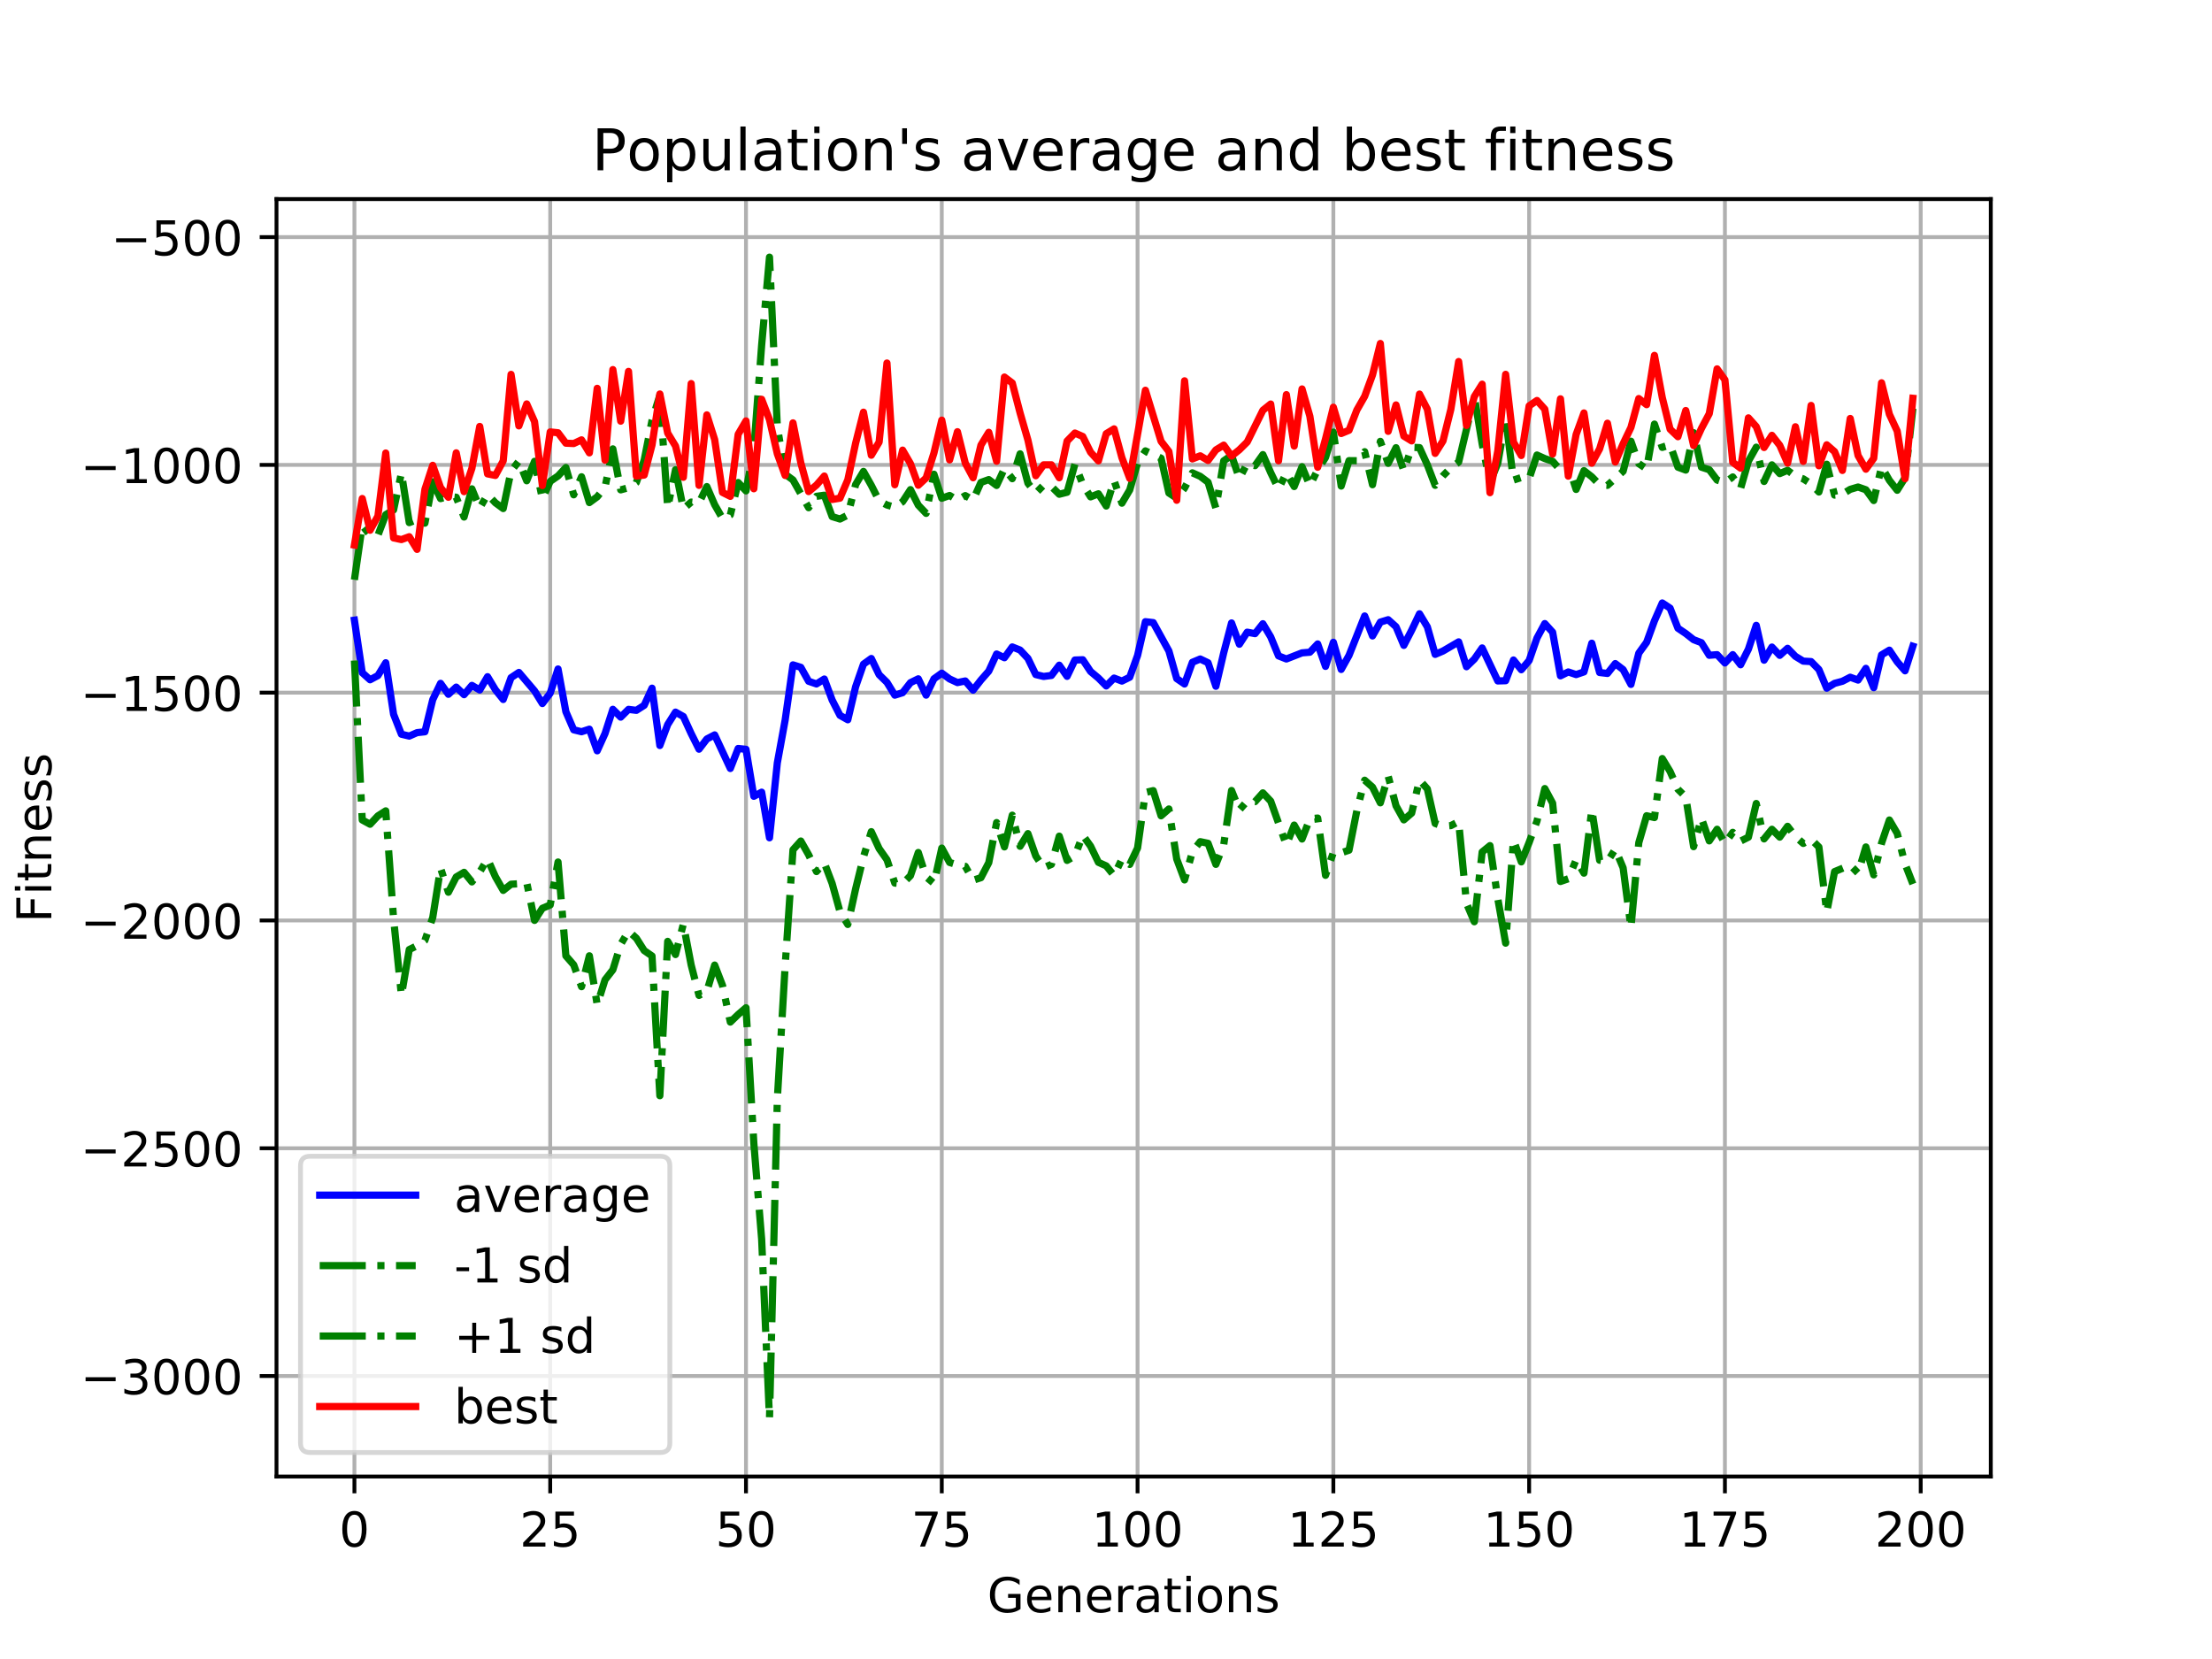 <?xml version="1.0" encoding="utf-8" standalone="no"?>
<!DOCTYPE svg PUBLIC "-//W3C//DTD SVG 1.1//EN"
  "http://www.w3.org/Graphics/SVG/1.1/DTD/svg11.dtd">
<!-- Created with matplotlib (https://matplotlib.org/) -->
<svg height="345.6pt" version="1.1" viewBox="0 0 460.8 345.6" width="460.8pt" xmlns="http://www.w3.org/2000/svg" xmlns:xlink="http://www.w3.org/1999/xlink">
 <defs>
  <style type="text/css">
*{stroke-linecap:butt;stroke-linejoin:round;}
  </style>
 </defs>
 <g id="figure_1">
  <g id="patch_1">
   <path d="M 0 345.6 
L 460.8 345.6 
L 460.8 0 
L 0 0 
z
" style="fill:#ffffff;"/>
  </g>
  <g id="axes_1">
   <g id="patch_2">
    <path d="M 57.6 307.584 
L 414.72 307.584 
L 414.72 41.472 
L 57.6 41.472 
z
" style="fill:#ffffff;"/>
   </g>
   <g id="matplotlib.axis_1">
    <g id="xtick_1">
     <g id="line2d_1">
      <path clip-path="url(#p4399fcefae)" d="M 73.833 307.584 
L 73.833 41.472 
" style="fill:none;stroke:#b0b0b0;stroke-linecap:square;stroke-width:0.8;"/>
     </g>
     <g id="line2d_2">
      <defs>
       <path d="M 0 0 
L 0 3.5 
" id="m2db884cde7" style="stroke:#000000;stroke-width:0.8;"/>
      </defs>
      <g>
       <use style="stroke:#000000;stroke-width:0.8;" x="73.833" xlink:href="#m2db884cde7" y="307.584"/>
      </g>
     </g>
     <g id="text_1">
      <!-- 0 -->
      <defs>
       <path d="M 31.781 66.406 
Q 24.172 66.406 20.328 58.906 
Q 16.5 51.422 16.5 36.375 
Q 16.5 21.391 20.328 13.891 
Q 24.172 6.391 31.781 6.391 
Q 39.453 6.391 43.281 13.891 
Q 47.125 21.391 47.125 36.375 
Q 47.125 51.422 43.281 58.906 
Q 39.453 66.406 31.781 66.406 
z
M 31.781 74.219 
Q 44.047 74.219 50.516 64.516 
Q 56.984 54.828 56.984 36.375 
Q 56.984 17.969 50.516 8.266 
Q 44.047 -1.422 31.781 -1.422 
Q 19.531 -1.422 13.062 8.266 
Q 6.594 17.969 6.594 36.375 
Q 6.594 54.828 13.062 64.516 
Q 19.531 74.219 31.781 74.219 
z
" id="DejaVuSans-48"/>
      </defs>
      <g transform="translate(70.651 322.182)scale(0.1 -0.1)">
       <use xlink:href="#DejaVuSans-48"/>
      </g>
     </g>
    </g>
    <g id="xtick_2">
     <g id="line2d_3">
      <path clip-path="url(#p4399fcefae)" d="M 114.618 307.584 
L 114.618 41.472 
" style="fill:none;stroke:#b0b0b0;stroke-linecap:square;stroke-width:0.8;"/>
     </g>
     <g id="line2d_4">
      <g>
       <use style="stroke:#000000;stroke-width:0.8;" x="114.618" xlink:href="#m2db884cde7" y="307.584"/>
      </g>
     </g>
     <g id="text_2">
      <!-- 25 -->
      <defs>
       <path d="M 19.188 8.297 
L 53.609 8.297 
L 53.609 0 
L 7.328 0 
L 7.328 8.297 
Q 12.938 14.109 22.625 23.891 
Q 32.328 33.688 34.812 36.531 
Q 39.547 41.844 41.422 45.531 
Q 43.312 49.219 43.312 52.781 
Q 43.312 58.594 39.234 62.25 
Q 35.156 65.922 28.609 65.922 
Q 23.969 65.922 18.812 64.312 
Q 13.672 62.703 7.812 59.422 
L 7.812 69.391 
Q 13.766 71.781 18.938 73 
Q 24.125 74.219 28.422 74.219 
Q 39.75 74.219 46.484 68.547 
Q 53.219 62.891 53.219 53.422 
Q 53.219 48.922 51.531 44.891 
Q 49.859 40.875 45.406 35.406 
Q 44.188 33.984 37.641 27.219 
Q 31.109 20.453 19.188 8.297 
z
" id="DejaVuSans-50"/>
       <path d="M 10.797 72.906 
L 49.516 72.906 
L 49.516 64.594 
L 19.828 64.594 
L 19.828 46.734 
Q 21.969 47.469 24.109 47.828 
Q 26.266 48.188 28.422 48.188 
Q 40.625 48.188 47.75 41.5 
Q 54.891 34.812 54.891 23.391 
Q 54.891 11.625 47.562 5.094 
Q 40.234 -1.422 26.906 -1.422 
Q 22.312 -1.422 17.547 -0.641 
Q 12.797 0.141 7.719 1.703 
L 7.719 11.625 
Q 12.109 9.234 16.797 8.062 
Q 21.484 6.891 26.703 6.891 
Q 35.156 6.891 40.078 11.328 
Q 45.016 15.766 45.016 23.391 
Q 45.016 31 40.078 35.438 
Q 35.156 39.891 26.703 39.891 
Q 22.75 39.891 18.812 39.016 
Q 14.891 38.141 10.797 36.281 
z
" id="DejaVuSans-53"/>
      </defs>
      <g transform="translate(108.256 322.182)scale(0.1 -0.1)">
       <use xlink:href="#DejaVuSans-50"/>
       <use x="63.623" xlink:href="#DejaVuSans-53"/>
      </g>
     </g>
    </g>
    <g id="xtick_3">
     <g id="line2d_5">
      <path clip-path="url(#p4399fcefae)" d="M 155.404 307.584 
L 155.404 41.472 
" style="fill:none;stroke:#b0b0b0;stroke-linecap:square;stroke-width:0.8;"/>
     </g>
     <g id="line2d_6">
      <g>
       <use style="stroke:#000000;stroke-width:0.8;" x="155.404" xlink:href="#m2db884cde7" y="307.584"/>
      </g>
     </g>
     <g id="text_3">
      <!-- 50 -->
      <g transform="translate(149.042 322.182)scale(0.1 -0.1)">
       <use xlink:href="#DejaVuSans-53"/>
       <use x="63.623" xlink:href="#DejaVuSans-48"/>
      </g>
     </g>
    </g>
    <g id="xtick_4">
     <g id="line2d_7">
      <path clip-path="url(#p4399fcefae)" d="M 196.19 307.584 
L 196.19 41.472 
" style="fill:none;stroke:#b0b0b0;stroke-linecap:square;stroke-width:0.8;"/>
     </g>
     <g id="line2d_8">
      <g>
       <use style="stroke:#000000;stroke-width:0.8;" x="196.19" xlink:href="#m2db884cde7" y="307.584"/>
      </g>
     </g>
     <g id="text_4">
      <!-- 75 -->
      <defs>
       <path d="M 8.203 72.906 
L 55.078 72.906 
L 55.078 68.703 
L 28.609 0 
L 18.312 0 
L 43.219 64.594 
L 8.203 64.594 
z
" id="DejaVuSans-55"/>
      </defs>
      <g transform="translate(189.827 322.182)scale(0.1 -0.1)">
       <use xlink:href="#DejaVuSans-55"/>
       <use x="63.623" xlink:href="#DejaVuSans-53"/>
      </g>
     </g>
    </g>
    <g id="xtick_5">
     <g id="line2d_9">
      <path clip-path="url(#p4399fcefae)" d="M 236.976 307.584 
L 236.976 41.472 
" style="fill:none;stroke:#b0b0b0;stroke-linecap:square;stroke-width:0.8;"/>
     </g>
     <g id="line2d_10">
      <g>
       <use style="stroke:#000000;stroke-width:0.8;" x="236.976" xlink:href="#m2db884cde7" y="307.584"/>
      </g>
     </g>
     <g id="text_5">
      <!-- 100 -->
      <defs>
       <path d="M 12.406 8.297 
L 28.516 8.297 
L 28.516 63.922 
L 10.984 60.406 
L 10.984 69.391 
L 28.422 72.906 
L 38.281 72.906 
L 38.281 8.297 
L 54.391 8.297 
L 54.391 0 
L 12.406 0 
z
" id="DejaVuSans-49"/>
      </defs>
      <g transform="translate(227.432 322.182)scale(0.1 -0.1)">
       <use xlink:href="#DejaVuSans-49"/>
       <use x="63.623" xlink:href="#DejaVuSans-48"/>
       <use x="127.246" xlink:href="#DejaVuSans-48"/>
      </g>
     </g>
    </g>
    <g id="xtick_6">
     <g id="line2d_11">
      <path clip-path="url(#p4399fcefae)" d="M 277.761 307.584 
L 277.761 41.472 
" style="fill:none;stroke:#b0b0b0;stroke-linecap:square;stroke-width:0.8;"/>
     </g>
     <g id="line2d_12">
      <g>
       <use style="stroke:#000000;stroke-width:0.8;" x="277.761" xlink:href="#m2db884cde7" y="307.584"/>
      </g>
     </g>
     <g id="text_6">
      <!-- 125 -->
      <g transform="translate(268.218 322.182)scale(0.1 -0.1)">
       <use xlink:href="#DejaVuSans-49"/>
       <use x="63.623" xlink:href="#DejaVuSans-50"/>
       <use x="127.246" xlink:href="#DejaVuSans-53"/>
      </g>
     </g>
    </g>
    <g id="xtick_7">
     <g id="line2d_13">
      <path clip-path="url(#p4399fcefae)" d="M 318.547 307.584 
L 318.547 41.472 
" style="fill:none;stroke:#b0b0b0;stroke-linecap:square;stroke-width:0.8;"/>
     </g>
     <g id="line2d_14">
      <g>
       <use style="stroke:#000000;stroke-width:0.8;" x="318.547" xlink:href="#m2db884cde7" y="307.584"/>
      </g>
     </g>
     <g id="text_7">
      <!-- 150 -->
      <g transform="translate(309.003 322.182)scale(0.1 -0.1)">
       <use xlink:href="#DejaVuSans-49"/>
       <use x="63.623" xlink:href="#DejaVuSans-53"/>
       <use x="127.246" xlink:href="#DejaVuSans-48"/>
      </g>
     </g>
    </g>
    <g id="xtick_8">
     <g id="line2d_15">
      <path clip-path="url(#p4399fcefae)" d="M 359.333 307.584 
L 359.333 41.472 
" style="fill:none;stroke:#b0b0b0;stroke-linecap:square;stroke-width:0.8;"/>
     </g>
     <g id="line2d_16">
      <g>
       <use style="stroke:#000000;stroke-width:0.8;" x="359.333" xlink:href="#m2db884cde7" y="307.584"/>
      </g>
     </g>
     <g id="text_8">
      <!-- 175 -->
      <g transform="translate(349.789 322.182)scale(0.1 -0.1)">
       <use xlink:href="#DejaVuSans-49"/>
       <use x="63.623" xlink:href="#DejaVuSans-55"/>
       <use x="127.246" xlink:href="#DejaVuSans-53"/>
      </g>
     </g>
    </g>
    <g id="xtick_9">
     <g id="line2d_17">
      <path clip-path="url(#p4399fcefae)" d="M 400.119 307.584 
L 400.119 41.472 
" style="fill:none;stroke:#b0b0b0;stroke-linecap:square;stroke-width:0.8;"/>
     </g>
     <g id="line2d_18">
      <g>
       <use style="stroke:#000000;stroke-width:0.8;" x="400.119" xlink:href="#m2db884cde7" y="307.584"/>
      </g>
     </g>
     <g id="text_9">
      <!-- 200 -->
      <g transform="translate(390.575 322.182)scale(0.1 -0.1)">
       <use xlink:href="#DejaVuSans-50"/>
       <use x="63.623" xlink:href="#DejaVuSans-48"/>
       <use x="127.246" xlink:href="#DejaVuSans-48"/>
      </g>
     </g>
    </g>
    <g id="text_10">
     <!-- Generations -->
     <defs>
      <path d="M 59.516 10.406 
L 59.516 29.984 
L 43.406 29.984 
L 43.406 38.094 
L 69.281 38.094 
L 69.281 6.781 
Q 63.578 2.734 56.688 0.656 
Q 49.812 -1.422 42 -1.422 
Q 24.906 -1.422 15.25 8.562 
Q 5.609 18.562 5.609 36.375 
Q 5.609 54.25 15.25 64.234 
Q 24.906 74.219 42 74.219 
Q 49.125 74.219 55.547 72.453 
Q 61.969 70.703 67.391 67.281 
L 67.391 56.781 
Q 61.922 61.422 55.766 63.766 
Q 49.609 66.109 42.828 66.109 
Q 29.438 66.109 22.719 58.641 
Q 16.016 51.172 16.016 36.375 
Q 16.016 21.625 22.719 14.156 
Q 29.438 6.688 42.828 6.688 
Q 48.047 6.688 52.141 7.594 
Q 56.25 8.5 59.516 10.406 
z
" id="DejaVuSans-71"/>
      <path d="M 56.203 29.594 
L 56.203 25.203 
L 14.891 25.203 
Q 15.484 15.922 20.484 11.062 
Q 25.484 6.203 34.422 6.203 
Q 39.594 6.203 44.453 7.469 
Q 49.312 8.734 54.109 11.281 
L 54.109 2.781 
Q 49.266 0.734 44.188 -0.344 
Q 39.109 -1.422 33.891 -1.422 
Q 20.797 -1.422 13.156 6.188 
Q 5.516 13.812 5.516 26.812 
Q 5.516 40.234 12.766 48.109 
Q 20.016 56 32.328 56 
Q 43.359 56 49.781 48.891 
Q 56.203 41.797 56.203 29.594 
z
M 47.219 32.234 
Q 47.125 39.594 43.094 43.984 
Q 39.062 48.391 32.422 48.391 
Q 24.906 48.391 20.391 44.141 
Q 15.875 39.891 15.188 32.172 
z
" id="DejaVuSans-101"/>
      <path d="M 54.891 33.016 
L 54.891 0 
L 45.906 0 
L 45.906 32.719 
Q 45.906 40.484 42.875 44.328 
Q 39.844 48.188 33.797 48.188 
Q 26.516 48.188 22.312 43.547 
Q 18.109 38.922 18.109 30.906 
L 18.109 0 
L 9.078 0 
L 9.078 54.688 
L 18.109 54.688 
L 18.109 46.188 
Q 21.344 51.125 25.703 53.562 
Q 30.078 56 35.797 56 
Q 45.219 56 50.047 50.172 
Q 54.891 44.344 54.891 33.016 
z
" id="DejaVuSans-110"/>
      <path d="M 41.109 46.297 
Q 39.594 47.172 37.812 47.578 
Q 36.031 48 33.891 48 
Q 26.266 48 22.188 43.047 
Q 18.109 38.094 18.109 28.812 
L 18.109 0 
L 9.078 0 
L 9.078 54.688 
L 18.109 54.688 
L 18.109 46.188 
Q 20.953 51.172 25.484 53.578 
Q 30.031 56 36.531 56 
Q 37.453 56 38.578 55.875 
Q 39.703 55.766 41.062 55.516 
z
" id="DejaVuSans-114"/>
      <path d="M 34.281 27.484 
Q 23.391 27.484 19.188 25 
Q 14.984 22.516 14.984 16.5 
Q 14.984 11.719 18.141 8.906 
Q 21.297 6.109 26.703 6.109 
Q 34.188 6.109 38.703 11.406 
Q 43.219 16.703 43.219 25.484 
L 43.219 27.484 
z
M 52.203 31.203 
L 52.203 0 
L 43.219 0 
L 43.219 8.297 
Q 40.141 3.328 35.547 0.953 
Q 30.953 -1.422 24.312 -1.422 
Q 15.922 -1.422 10.953 3.297 
Q 6 8.016 6 15.922 
Q 6 25.141 12.172 29.828 
Q 18.359 34.516 30.609 34.516 
L 43.219 34.516 
L 43.219 35.406 
Q 43.219 41.609 39.141 45 
Q 35.062 48.391 27.688 48.391 
Q 23 48.391 18.547 47.266 
Q 14.109 46.141 10.016 43.891 
L 10.016 52.203 
Q 14.938 54.109 19.578 55.047 
Q 24.219 56 28.609 56 
Q 40.484 56 46.344 49.844 
Q 52.203 43.703 52.203 31.203 
z
" id="DejaVuSans-97"/>
      <path d="M 18.312 70.219 
L 18.312 54.688 
L 36.812 54.688 
L 36.812 47.703 
L 18.312 47.703 
L 18.312 18.016 
Q 18.312 11.328 20.141 9.422 
Q 21.969 7.516 27.594 7.516 
L 36.812 7.516 
L 36.812 0 
L 27.594 0 
Q 17.188 0 13.234 3.875 
Q 9.281 7.766 9.281 18.016 
L 9.281 47.703 
L 2.688 47.703 
L 2.688 54.688 
L 9.281 54.688 
L 9.281 70.219 
z
" id="DejaVuSans-116"/>
      <path d="M 9.422 54.688 
L 18.406 54.688 
L 18.406 0 
L 9.422 0 
z
M 9.422 75.984 
L 18.406 75.984 
L 18.406 64.594 
L 9.422 64.594 
z
" id="DejaVuSans-105"/>
      <path d="M 30.609 48.391 
Q 23.391 48.391 19.188 42.75 
Q 14.984 37.109 14.984 27.297 
Q 14.984 17.484 19.156 11.844 
Q 23.344 6.203 30.609 6.203 
Q 37.797 6.203 41.984 11.859 
Q 46.188 17.531 46.188 27.297 
Q 46.188 37.016 41.984 42.703 
Q 37.797 48.391 30.609 48.391 
z
M 30.609 56 
Q 42.328 56 49.016 48.375 
Q 55.719 40.766 55.719 27.297 
Q 55.719 13.875 49.016 6.219 
Q 42.328 -1.422 30.609 -1.422 
Q 18.844 -1.422 12.172 6.219 
Q 5.516 13.875 5.516 27.297 
Q 5.516 40.766 12.172 48.375 
Q 18.844 56 30.609 56 
z
" id="DejaVuSans-111"/>
      <path d="M 44.281 53.078 
L 44.281 44.578 
Q 40.484 46.531 36.375 47.5 
Q 32.281 48.484 27.875 48.484 
Q 21.188 48.484 17.844 46.438 
Q 14.5 44.391 14.5 40.281 
Q 14.5 37.156 16.891 35.375 
Q 19.281 33.594 26.516 31.984 
L 29.594 31.297 
Q 39.156 29.25 43.188 25.516 
Q 47.219 21.781 47.219 15.094 
Q 47.219 7.469 41.188 3.016 
Q 35.156 -1.422 24.609 -1.422 
Q 20.219 -1.422 15.453 -0.562 
Q 10.688 0.297 5.422 2 
L 5.422 11.281 
Q 10.406 8.688 15.234 7.391 
Q 20.062 6.109 24.812 6.109 
Q 31.156 6.109 34.562 8.281 
Q 37.984 10.453 37.984 14.406 
Q 37.984 18.062 35.516 20.016 
Q 33.062 21.969 24.703 23.781 
L 21.578 24.516 
Q 13.234 26.266 9.516 29.906 
Q 5.812 33.547 5.812 39.891 
Q 5.812 47.609 11.281 51.797 
Q 16.75 56 26.812 56 
Q 31.781 56 36.172 55.266 
Q 40.578 54.547 44.281 53.078 
z
" id="DejaVuSans-115"/>
     </defs>
     <g transform="translate(205.662 335.861)scale(0.1 -0.1)">
      <use xlink:href="#DejaVuSans-71"/>
      <use x="77.49" xlink:href="#DejaVuSans-101"/>
      <use x="139.014" xlink:href="#DejaVuSans-110"/>
      <use x="202.393" xlink:href="#DejaVuSans-101"/>
      <use x="263.916" xlink:href="#DejaVuSans-114"/>
      <use x="305.029" xlink:href="#DejaVuSans-97"/>
      <use x="366.309" xlink:href="#DejaVuSans-116"/>
      <use x="405.518" xlink:href="#DejaVuSans-105"/>
      <use x="433.301" xlink:href="#DejaVuSans-111"/>
      <use x="494.482" xlink:href="#DejaVuSans-110"/>
      <use x="557.861" xlink:href="#DejaVuSans-115"/>
     </g>
    </g>
   </g>
   <g id="matplotlib.axis_2">
    <g id="ytick_1">
     <g id="line2d_19">
      <path clip-path="url(#p4399fcefae)" d="M 57.6 286.652 
L 414.72 286.652 
" style="fill:none;stroke:#b0b0b0;stroke-linecap:square;stroke-width:0.8;"/>
     </g>
     <g id="line2d_20">
      <defs>
       <path d="M 0 0 
L -3.5 0 
" id="md9182341d9" style="stroke:#000000;stroke-width:0.8;"/>
      </defs>
      <g>
       <use style="stroke:#000000;stroke-width:0.8;" x="57.6" xlink:href="#md9182341d9" y="286.652"/>
      </g>
     </g>
     <g id="text_11">
      <!-- −3000 -->
      <defs>
       <path d="M 10.594 35.5 
L 73.188 35.5 
L 73.188 27.203 
L 10.594 27.203 
z
" id="DejaVuSans-8722"/>
       <path d="M 40.578 39.312 
Q 47.656 37.797 51.625 33 
Q 55.609 28.219 55.609 21.188 
Q 55.609 10.406 48.188 4.484 
Q 40.766 -1.422 27.094 -1.422 
Q 22.516 -1.422 17.656 -0.516 
Q 12.797 0.391 7.625 2.203 
L 7.625 11.719 
Q 11.719 9.328 16.594 8.109 
Q 21.484 6.891 26.812 6.891 
Q 36.078 6.891 40.938 10.547 
Q 45.797 14.203 45.797 21.188 
Q 45.797 27.641 41.281 31.266 
Q 36.766 34.906 28.719 34.906 
L 20.219 34.906 
L 20.219 43.016 
L 29.109 43.016 
Q 36.375 43.016 40.234 45.922 
Q 44.094 48.828 44.094 54.297 
Q 44.094 59.906 40.109 62.906 
Q 36.141 65.922 28.719 65.922 
Q 24.656 65.922 20.016 65.031 
Q 15.375 64.156 9.812 62.312 
L 9.812 71.094 
Q 15.438 72.656 20.344 73.438 
Q 25.25 74.219 29.594 74.219 
Q 40.828 74.219 47.359 69.109 
Q 53.906 64.016 53.906 55.328 
Q 53.906 49.266 50.438 45.094 
Q 46.969 40.922 40.578 39.312 
z
" id="DejaVuSans-51"/>
      </defs>
      <g transform="translate(16.77 290.451)scale(0.1 -0.1)">
       <use xlink:href="#DejaVuSans-8722"/>
       <use x="83.789" xlink:href="#DejaVuSans-51"/>
       <use x="147.412" xlink:href="#DejaVuSans-48"/>
       <use x="211.035" xlink:href="#DejaVuSans-48"/>
       <use x="274.658" xlink:href="#DejaVuSans-48"/>
      </g>
     </g>
    </g>
    <g id="ytick_2">
     <g id="line2d_21">
      <path clip-path="url(#p4399fcefae)" d="M 57.6 239.2 
L 414.72 239.2 
" style="fill:none;stroke:#b0b0b0;stroke-linecap:square;stroke-width:0.8;"/>
     </g>
     <g id="line2d_22">
      <g>
       <use style="stroke:#000000;stroke-width:0.8;" x="57.6" xlink:href="#md9182341d9" y="239.2"/>
      </g>
     </g>
     <g id="text_12">
      <!-- −2500 -->
      <g transform="translate(16.77 242.999)scale(0.1 -0.1)">
       <use xlink:href="#DejaVuSans-8722"/>
       <use x="83.789" xlink:href="#DejaVuSans-50"/>
       <use x="147.412" xlink:href="#DejaVuSans-53"/>
       <use x="211.035" xlink:href="#DejaVuSans-48"/>
       <use x="274.658" xlink:href="#DejaVuSans-48"/>
      </g>
     </g>
    </g>
    <g id="ytick_3">
     <g id="line2d_23">
      <path clip-path="url(#p4399fcefae)" d="M 57.6 191.748 
L 414.72 191.748 
" style="fill:none;stroke:#b0b0b0;stroke-linecap:square;stroke-width:0.8;"/>
     </g>
     <g id="line2d_24">
      <g>
       <use style="stroke:#000000;stroke-width:0.8;" x="57.6" xlink:href="#md9182341d9" y="191.748"/>
      </g>
     </g>
     <g id="text_13">
      <!-- −2000 -->
      <g transform="translate(16.77 195.547)scale(0.1 -0.1)">
       <use xlink:href="#DejaVuSans-8722"/>
       <use x="83.789" xlink:href="#DejaVuSans-50"/>
       <use x="147.412" xlink:href="#DejaVuSans-48"/>
       <use x="211.035" xlink:href="#DejaVuSans-48"/>
       <use x="274.658" xlink:href="#DejaVuSans-48"/>
      </g>
     </g>
    </g>
    <g id="ytick_4">
     <g id="line2d_25">
      <path clip-path="url(#p4399fcefae)" d="M 57.6 144.295 
L 414.72 144.295 
" style="fill:none;stroke:#b0b0b0;stroke-linecap:square;stroke-width:0.8;"/>
     </g>
     <g id="line2d_26">
      <g>
       <use style="stroke:#000000;stroke-width:0.8;" x="57.6" xlink:href="#md9182341d9" y="144.295"/>
      </g>
     </g>
     <g id="text_14">
      <!-- −1500 -->
      <g transform="translate(16.77 148.094)scale(0.1 -0.1)">
       <use xlink:href="#DejaVuSans-8722"/>
       <use x="83.789" xlink:href="#DejaVuSans-49"/>
       <use x="147.412" xlink:href="#DejaVuSans-53"/>
       <use x="211.035" xlink:href="#DejaVuSans-48"/>
       <use x="274.658" xlink:href="#DejaVuSans-48"/>
      </g>
     </g>
    </g>
    <g id="ytick_5">
     <g id="line2d_27">
      <path clip-path="url(#p4399fcefae)" d="M 57.6 96.843 
L 414.72 96.843 
" style="fill:none;stroke:#b0b0b0;stroke-linecap:square;stroke-width:0.8;"/>
     </g>
     <g id="line2d_28">
      <g>
       <use style="stroke:#000000;stroke-width:0.8;" x="57.6" xlink:href="#md9182341d9" y="96.843"/>
      </g>
     </g>
     <g id="text_15">
      <!-- −1000 -->
      <g transform="translate(16.77 100.642)scale(0.1 -0.1)">
       <use xlink:href="#DejaVuSans-8722"/>
       <use x="83.789" xlink:href="#DejaVuSans-49"/>
       <use x="147.412" xlink:href="#DejaVuSans-48"/>
       <use x="211.035" xlink:href="#DejaVuSans-48"/>
       <use x="274.658" xlink:href="#DejaVuSans-48"/>
      </g>
     </g>
    </g>
    <g id="ytick_6">
     <g id="line2d_29">
      <path clip-path="url(#p4399fcefae)" d="M 57.6 49.391 
L 414.72 49.391 
" style="fill:none;stroke:#b0b0b0;stroke-linecap:square;stroke-width:0.8;"/>
     </g>
     <g id="line2d_30">
      <g>
       <use style="stroke:#000000;stroke-width:0.8;" x="57.6" xlink:href="#md9182341d9" y="49.391"/>
      </g>
     </g>
     <g id="text_16">
      <!-- −500 -->
      <g transform="translate(23.133 53.19)scale(0.1 -0.1)">
       <use xlink:href="#DejaVuSans-8722"/>
       <use x="83.789" xlink:href="#DejaVuSans-53"/>
       <use x="147.412" xlink:href="#DejaVuSans-48"/>
       <use x="211.035" xlink:href="#DejaVuSans-48"/>
      </g>
     </g>
    </g>
    <g id="text_17">
     <!-- Fitness -->
     <defs>
      <path d="M 9.812 72.906 
L 51.703 72.906 
L 51.703 64.594 
L 19.672 64.594 
L 19.672 43.109 
L 48.578 43.109 
L 48.578 34.812 
L 19.672 34.812 
L 19.672 0 
L 9.812 0 
z
" id="DejaVuSans-70"/>
     </defs>
     <g transform="translate(10.691 192.202)rotate(-90)scale(0.1 -0.1)">
      <use xlink:href="#DejaVuSans-70"/>
      <use x="57.41" xlink:href="#DejaVuSans-105"/>
      <use x="85.193" xlink:href="#DejaVuSans-116"/>
      <use x="124.402" xlink:href="#DejaVuSans-110"/>
      <use x="187.781" xlink:href="#DejaVuSans-101"/>
      <use x="249.305" xlink:href="#DejaVuSans-115"/>
      <use x="301.404" xlink:href="#DejaVuSans-115"/>
     </g>
    </g>
   </g>
   <g id="line2d_31">
    <path clip-path="url(#p4399fcefae)" d="M 73.833 129.193 
L 75.464 140.138 
L 77.096 141.609 
L 78.727 140.735 
L 80.358 138.063 
L 81.99 148.804 
L 83.621 152.951 
L 85.253 153.34 
L 86.884 152.622 
L 88.516 152.443 
L 90.147 145.753 
L 91.778 142.353 
L 93.41 144.634 
L 95.041 143.137 
L 96.673 144.714 
L 98.304 142.778 
L 99.936 143.74 
L 101.567 140.968 
L 103.198 143.684 
L 104.83 145.714 
L 106.461 141.174 
L 108.093 140.081 
L 111.356 143.918 
L 112.987 146.562 
L 114.618 144.4 
L 116.25 139.361 
L 117.881 148.256 
L 119.513 152.033 
L 121.144 152.433 
L 122.776 151.902 
L 124.407 156.411 
L 126.038 152.811 
L 127.67 147.765 
L 129.301 149.392 
L 130.933 147.776 
L 132.564 147.98 
L 134.196 146.932 
L 135.827 143.361 
L 137.458 155.301 
L 139.09 150.941 
L 140.721 148.348 
L 142.353 149.263 
L 143.984 152.814 
L 145.616 156.07 
L 147.247 153.945 
L 148.879 153.095 
L 152.141 160.087 
L 153.773 155.925 
L 155.404 156.097 
L 157.036 165.882 
L 158.667 165.028 
L 160.299 174.528 
L 161.93 158.922 
L 163.561 150 
L 165.193 138.505 
L 166.824 139.015 
L 168.456 141.923 
L 170.087 142.477 
L 171.719 141.451 
L 173.35 145.829 
L 174.981 149.021 
L 176.613 149.942 
L 178.244 143.05 
L 179.876 138.358 
L 181.507 137.175 
L 183.139 140.555 
L 184.77 142.149 
L 186.401 144.816 
L 188.033 144.304 
L 189.664 142.21 
L 191.296 141.411 
L 192.927 144.81 
L 194.559 141.41 
L 196.19 140.233 
L 197.821 141.44 
L 199.453 142.194 
L 201.084 141.857 
L 202.716 143.768 
L 204.347 141.669 
L 205.979 139.809 
L 207.61 136.243 
L 209.241 137.018 
L 210.873 134.767 
L 212.504 135.418 
L 214.136 137.157 
L 215.767 140.523 
L 217.399 140.916 
L 219.03 140.709 
L 220.661 138.573 
L 222.293 140.894 
L 223.924 137.495 
L 225.556 137.438 
L 227.187 139.885 
L 228.819 141.252 
L 230.45 142.897 
L 232.081 141.257 
L 233.713 141.883 
L 235.344 141.072 
L 236.976 136.546 
L 238.607 129.511 
L 240.239 129.697 
L 243.501 135.611 
L 245.133 141.368 
L 246.764 142.487 
L 248.396 137.966 
L 250.027 137.282 
L 251.659 138.063 
L 253.29 142.962 
L 254.921 135.994 
L 256.553 129.77 
L 258.184 134.206 
L 259.816 131.694 
L 261.447 131.998 
L 263.079 129.934 
L 264.71 132.676 
L 266.341 136.634 
L 267.973 137.279 
L 271.236 136.002 
L 272.867 135.869 
L 274.499 134.147 
L 276.13 138.825 
L 277.761 133.798 
L 279.393 139.457 
L 281.024 136.536 
L 284.287 128.316 
L 285.919 132.477 
L 287.55 129.595 
L 289.181 129.096 
L 290.813 130.56 
L 292.444 134.442 
L 294.076 131.283 
L 295.707 127.864 
L 297.339 130.586 
L 298.97 136.319 
L 300.601 135.621 
L 303.864 133.711 
L 305.496 138.891 
L 307.127 137.307 
L 308.759 134.977 
L 312.021 141.853 
L 313.653 141.807 
L 315.284 137.493 
L 316.916 139.516 
L 318.547 137.601 
L 320.179 132.919 
L 321.81 129.902 
L 323.441 131.703 
L 325.073 140.789 
L 326.704 139.98 
L 328.336 140.529 
L 329.967 139.97 
L 331.599 133.992 
L 333.23 140.097 
L 334.862 140.292 
L 336.493 138.237 
L 338.124 139.486 
L 339.756 142.574 
L 341.387 136.069 
L 343.019 133.81 
L 344.65 129.33 
L 346.282 125.609 
L 347.913 126.692 
L 349.544 130.873 
L 351.176 131.974 
L 352.807 133.257 
L 354.439 133.882 
L 356.07 136.51 
L 357.702 136.376 
L 359.333 138.108 
L 360.964 136.373 
L 362.596 138.484 
L 364.227 135.232 
L 365.859 130.268 
L 367.49 137.528 
L 369.122 134.792 
L 370.753 136.525 
L 372.384 135.054 
L 374.016 136.731 
L 375.647 137.726 
L 377.279 137.818 
L 378.91 139.471 
L 380.542 143.367 
L 382.173 142.354 
L 383.804 141.919 
L 385.436 141.079 
L 387.067 141.674 
L 388.699 139.231 
L 390.33 143.26 
L 391.962 136.425 
L 393.593 135.442 
L 395.224 137.864 
L 396.856 139.74 
L 398.487 134.625 
L 398.487 134.625 
" style="fill:none;stroke:#0000ff;stroke-linecap:square;stroke-width:1.5;"/>
   </g>
   <g id="line2d_32">
    <path clip-path="url(#p4399fcefae)" d="M 73.833 137.602 
L 75.464 170.815 
L 77.096 171.705 
L 78.727 169.96 
L 80.358 168.917 
L 81.99 191.381 
L 83.621 207.381 
L 85.253 197.809 
L 86.884 197.007 
L 88.516 195.9 
L 90.147 191.139 
L 91.778 180.838 
L 93.41 185.871 
L 95.041 182.688 
L 96.673 181.719 
L 98.304 183.719 
L 99.936 181.656 
L 101.567 178.936 
L 103.198 182.627 
L 104.83 185.486 
L 106.461 184.199 
L 108.093 184.102 
L 109.724 183.826 
L 111.356 191.735 
L 112.987 189.212 
L 114.618 188.524 
L 116.25 179.571 
L 117.881 199.12 
L 119.513 200.99 
L 121.144 205.544 
L 122.776 199.107 
L 124.407 209.322 
L 126.038 204.115 
L 127.67 202.022 
L 129.301 196.737 
L 130.933 193.954 
L 132.564 195.445 
L 134.196 198.019 
L 135.827 199.149 
L 137.458 228.258 
L 139.09 196.106 
L 140.721 198.848 
L 142.353 192.509 
L 143.984 201.034 
L 145.616 207.356 
L 147.247 206.525 
L 148.879 201.042 
L 150.51 205.27 
L 152.141 212.917 
L 153.773 211.336 
L 155.404 209.931 
L 157.036 238.122 
L 158.667 258.175 
L 160.299 295.488 
L 161.93 228.974 
L 163.561 201.22 
L 165.193 177.026 
L 166.824 175.2 
L 168.456 178.076 
L 170.087 181.56 
L 171.719 179.742 
L 173.35 184.039 
L 174.981 189.917 
L 176.613 192.581 
L 178.244 185.162 
L 179.876 178.511 
L 181.507 173.249 
L 183.139 176.776 
L 184.77 179.096 
L 186.401 183.961 
L 188.033 184.099 
L 189.664 182.425 
L 191.296 177.588 
L 192.927 182.675 
L 194.559 184.032 
L 196.19 176.67 
L 197.821 179.664 
L 199.453 180.171 
L 201.084 180.469 
L 202.716 183.366 
L 204.347 182.841 
L 205.979 179.709 
L 207.61 171.357 
L 209.241 176.424 
L 210.873 169.817 
L 212.504 176.294 
L 214.136 173.656 
L 215.767 178.307 
L 217.399 180.767 
L 219.03 180.072 
L 220.661 174.185 
L 222.293 179.239 
L 223.924 178.31 
L 225.556 173.984 
L 227.187 176.263 
L 228.819 179.639 
L 230.45 180.381 
L 232.081 182.405 
L 233.713 178.946 
L 235.344 180.075 
L 236.976 176.656 
L 238.607 165.091 
L 240.239 164.702 
L 241.87 169.945 
L 243.501 168.52 
L 245.133 178.96 
L 246.764 183.306 
L 248.396 177.433 
L 250.027 175.334 
L 251.659 175.674 
L 253.29 180.063 
L 254.921 175.988 
L 256.553 164.674 
L 258.184 168.732 
L 259.816 166.871 
L 261.447 166.996 
L 263.079 165.166 
L 264.71 166.891 
L 267.973 176.041 
L 269.604 171.877 
L 271.236 174.783 
L 272.867 170.58 
L 274.499 170.415 
L 276.13 182.345 
L 277.761 177.58 
L 279.393 177.657 
L 281.024 177.112 
L 282.656 168.89 
L 284.287 162.534 
L 285.919 163.978 
L 287.55 167.248 
L 289.181 161.675 
L 290.813 167.856 
L 292.444 170.793 
L 294.076 169.385 
L 295.707 162.481 
L 297.339 164.342 
L 298.97 171.538 
L 300.601 172.131 
L 302.233 171.992 
L 303.864 171.161 
L 305.496 188.174 
L 307.127 192.016 
L 308.759 177.492 
L 310.39 176.158 
L 312.021 187.224 
L 313.653 196.475 
L 315.284 174.981 
L 316.916 179.549 
L 318.547 175.5 
L 320.179 171.05 
L 321.81 164.272 
L 323.441 167.318 
L 325.073 183.632 
L 326.704 183.065 
L 328.336 179.1 
L 329.967 181.893 
L 331.599 168.662 
L 333.23 179.201 
L 334.862 179.475 
L 336.493 176.893 
L 338.124 180.789 
L 339.756 193.235 
L 341.387 175.555 
L 343.019 169.933 
L 344.65 170.315 
L 346.282 158.016 
L 347.913 160.717 
L 349.544 164.422 
L 351.176 166.024 
L 352.807 176.378 
L 354.439 170.44 
L 356.07 175.172 
L 357.702 172.748 
L 359.333 175.684 
L 360.964 173.392 
L 362.596 175.217 
L 364.227 174.402 
L 365.859 167.381 
L 367.49 174.758 
L 369.122 172.752 
L 370.753 174.389 
L 372.384 172.135 
L 374.016 174.257 
L 375.647 175.702 
L 377.279 174.836 
L 378.91 176.45 
L 380.542 190.021 
L 382.173 181.574 
L 385.436 180.217 
L 387.067 181.895 
L 388.699 176.435 
L 390.33 182.253 
L 391.962 175.637 
L 393.593 170.821 
L 395.224 173.595 
L 396.856 179.958 
L 398.487 184.152 
L 398.487 184.152 
" style="fill:none;stroke:#008000;stroke-dasharray:9.6,2.4,1.5,2.4;stroke-dashoffset:0;stroke-width:1.5;"/>
   </g>
   <g id="line2d_33">
    <path clip-path="url(#p4399fcefae)" d="M 73.833 120.783 
L 75.464 109.46 
L 77.096 111.513 
L 78.727 111.51 
L 80.358 107.209 
L 81.99 106.227 
L 83.621 98.52 
L 85.253 108.871 
L 86.884 108.237 
L 88.516 108.985 
L 90.147 100.367 
L 91.778 103.869 
L 93.41 103.397 
L 95.041 103.586 
L 96.673 107.708 
L 98.304 101.836 
L 99.936 105.825 
L 101.567 102.999 
L 103.198 104.74 
L 104.83 105.942 
L 106.461 98.148 
L 108.093 96.061 
L 109.724 100.154 
L 111.356 96.101 
L 112.987 103.912 
L 114.618 100.277 
L 116.25 99.151 
L 117.881 97.393 
L 119.513 103.077 
L 121.144 99.322 
L 122.776 104.698 
L 124.407 103.5 
L 126.038 101.507 
L 127.67 93.509 
L 129.301 102.046 
L 130.933 101.598 
L 132.564 100.514 
L 134.196 95.846 
L 135.827 87.573 
L 137.458 82.343 
L 139.09 105.777 
L 140.721 97.848 
L 142.353 106.016 
L 143.984 104.594 
L 145.616 104.783 
L 147.247 101.365 
L 148.879 105.148 
L 150.51 107.997 
L 152.141 107.257 
L 153.773 100.514 
L 155.404 102.262 
L 157.036 93.641 
L 158.667 71.88 
L 160.299 53.568 
L 161.93 88.871 
L 163.561 98.78 
L 165.193 99.983 
L 168.456 105.769 
L 170.087 103.395 
L 171.719 103.161 
L 173.35 107.618 
L 174.981 108.124 
L 176.613 107.302 
L 178.244 100.938 
L 179.876 98.206 
L 181.507 101.102 
L 183.139 104.334 
L 184.77 105.201 
L 186.401 105.671 
L 188.033 104.509 
L 189.664 101.995 
L 191.296 105.234 
L 192.927 106.945 
L 194.559 98.787 
L 196.19 103.796 
L 197.821 103.217 
L 199.453 104.218 
L 201.084 103.245 
L 202.716 104.171 
L 204.347 100.498 
L 205.979 99.909 
L 207.61 101.128 
L 209.241 97.611 
L 210.873 99.717 
L 212.504 94.542 
L 214.136 100.657 
L 215.767 102.738 
L 217.399 101.065 
L 219.03 101.346 
L 220.661 102.96 
L 222.293 102.548 
L 223.924 96.681 
L 225.556 100.891 
L 227.187 103.506 
L 228.819 102.865 
L 230.45 105.414 
L 232.081 100.109 
L 233.713 104.82 
L 235.344 102.069 
L 236.976 96.437 
L 238.607 93.93 
L 241.87 95.45 
L 243.501 102.703 
L 245.133 103.777 
L 246.764 101.668 
L 248.396 98.5 
L 250.027 99.23 
L 251.659 100.453 
L 253.29 105.862 
L 254.921 96.001 
L 256.553 94.866 
L 258.184 99.68 
L 259.816 96.517 
L 261.447 97 
L 263.079 94.703 
L 264.71 98.46 
L 266.341 101.843 
L 267.973 98.518 
L 269.604 101.353 
L 271.236 97.221 
L 272.867 101.158 
L 274.499 97.88 
L 276.13 95.305 
L 277.761 90.016 
L 279.393 101.256 
L 281.024 95.961 
L 282.656 95.978 
L 284.287 94.098 
L 285.919 100.976 
L 287.55 91.942 
L 289.181 96.517 
L 290.813 93.263 
L 292.444 98.09 
L 294.076 93.182 
L 295.707 93.247 
L 297.339 96.83 
L 298.97 101.1 
L 300.601 99.112 
L 302.233 97.466 
L 303.864 96.26 
L 307.127 82.599 
L 308.759 92.461 
L 310.39 100.52 
L 312.021 96.482 
L 313.653 87.14 
L 315.284 100.005 
L 316.916 99.483 
L 318.547 99.701 
L 320.179 94.789 
L 321.81 95.532 
L 323.441 96.088 
L 325.073 97.945 
L 326.704 96.895 
L 328.336 101.959 
L 329.967 98.046 
L 331.599 99.323 
L 333.23 100.994 
L 334.862 101.109 
L 338.124 98.182 
L 339.756 91.913 
L 341.387 96.582 
L 343.019 97.686 
L 344.65 88.345 
L 346.282 93.202 
L 347.913 92.668 
L 349.544 97.324 
L 351.176 97.925 
L 352.807 90.135 
L 354.439 97.324 
L 356.07 97.847 
L 357.702 100.004 
L 359.333 100.531 
L 360.964 99.354 
L 362.596 101.751 
L 364.227 96.062 
L 365.859 93.155 
L 367.49 100.298 
L 369.122 96.832 
L 370.753 98.661 
L 372.384 97.974 
L 374.016 99.205 
L 375.647 99.751 
L 377.279 100.8 
L 378.91 102.492 
L 380.542 96.712 
L 382.173 103.134 
L 383.804 102.933 
L 385.436 101.942 
L 387.067 101.454 
L 388.699 102.027 
L 390.33 104.268 
L 391.962 97.213 
L 393.593 100.063 
L 395.224 102.133 
L 396.856 99.522 
L 398.487 85.099 
L 398.487 85.099 
" style="fill:none;stroke:#008000;stroke-dasharray:9.6,2.4,1.5,2.4;stroke-dashoffset:0;stroke-width:1.5;"/>
   </g>
   <g id="line2d_34">
    <path clip-path="url(#p4399fcefae)" d="M 73.833 113.544 
L 75.464 103.852 
L 77.096 110.46 
L 78.727 107.512 
L 80.358 94.374 
L 81.99 112.063 
L 83.621 112.406 
L 85.253 111.807 
L 86.884 114.445 
L 88.516 101.942 
L 90.147 96.935 
L 91.778 101.585 
L 93.41 103.589 
L 95.041 94.336 
L 96.673 102.421 
L 98.304 97.566 
L 99.936 88.833 
L 101.567 98.719 
L 103.198 99.041 
L 104.83 96.008 
L 106.461 77.99 
L 108.093 88.718 
L 109.724 84.145 
L 111.356 87.829 
L 112.987 101.154 
L 114.618 89.978 
L 116.25 90.151 
L 117.881 92.323 
L 119.513 92.397 
L 121.144 91.629 
L 122.776 94.338 
L 124.407 80.897 
L 126.038 95.869 
L 127.67 76.995 
L 129.301 87.736 
L 130.933 77.368 
L 132.564 99.173 
L 134.196 98.961 
L 135.827 92.707 
L 137.458 82.074 
L 139.09 90.226 
L 140.721 92.91 
L 142.353 99.428 
L 143.984 79.908 
L 145.616 101.108 
L 147.247 86.428 
L 148.879 91.578 
L 150.51 102.582 
L 152.141 103.401 
L 153.773 90.467 
L 155.404 87.681 
L 157.036 101.818 
L 158.667 83.183 
L 160.299 87.432 
L 161.93 94.539 
L 163.561 99.048 
L 165.193 88.094 
L 166.824 96.417 
L 168.456 102.405 
L 170.087 101.051 
L 171.719 99.167 
L 173.35 104.049 
L 174.981 103.776 
L 176.613 99.951 
L 178.244 92.316 
L 179.876 85.869 
L 181.507 94.836 
L 183.139 92.097 
L 184.77 75.624 
L 186.401 100.983 
L 188.033 93.769 
L 189.664 96.585 
L 191.296 101.086 
L 192.927 99.568 
L 194.559 94.36 
L 196.19 87.52 
L 197.821 95.81 
L 199.453 89.934 
L 201.084 96.464 
L 202.716 99.526 
L 204.347 92.729 
L 205.979 90.057 
L 207.61 96.09 
L 209.241 78.546 
L 210.873 79.787 
L 212.504 86.024 
L 214.136 91.681 
L 215.767 99.103 
L 217.399 96.831 
L 219.03 96.825 
L 220.661 99.522 
L 222.293 91.881 
L 223.924 90.21 
L 225.556 90.929 
L 227.187 94.208 
L 228.819 96.009 
L 230.45 90.343 
L 232.081 89.343 
L 233.713 95.345 
L 235.344 99.657 
L 238.607 81.299 
L 241.87 91.937 
L 243.501 94.054 
L 245.133 104.216 
L 246.764 79.333 
L 248.396 95.606 
L 250.027 94.952 
L 251.659 95.929 
L 253.29 93.723 
L 254.921 92.727 
L 256.553 95.004 
L 258.184 93.694 
L 259.816 92.081 
L 263.079 85.47 
L 264.71 84.164 
L 266.341 96.001 
L 267.973 82.207 
L 269.604 92.923 
L 271.236 81.026 
L 272.867 86.698 
L 274.499 97.337 
L 276.13 91.434 
L 277.761 84.83 
L 279.393 90.31 
L 281.024 89.635 
L 282.656 85.422 
L 284.287 82.564 
L 285.919 78.109 
L 287.55 71.554 
L 289.181 89.858 
L 290.813 84.356 
L 292.444 90.849 
L 294.076 91.85 
L 295.707 82.092 
L 297.339 85.251 
L 298.97 94.449 
L 300.601 91.86 
L 302.233 85.289 
L 303.864 75.315 
L 305.496 88.626 
L 307.127 82.618 
L 308.759 80.034 
L 310.39 102.633 
L 312.021 93.903 
L 313.653 77.98 
L 315.284 92.1 
L 316.916 94.895 
L 318.547 84.55 
L 320.179 83.428 
L 321.81 85.238 
L 323.441 94.588 
L 325.073 83.083 
L 326.704 99.193 
L 328.336 90.508 
L 329.967 86.026 
L 331.599 96.495 
L 333.23 93.511 
L 334.862 88.164 
L 336.493 96.249 
L 338.124 92.447 
L 339.756 89.041 
L 341.387 83.027 
L 343.019 84.304 
L 344.65 74.031 
L 346.282 82.827 
L 347.913 89.412 
L 349.544 90.975 
L 351.176 85.52 
L 352.807 92.824 
L 354.439 89.253 
L 356.07 86.175 
L 357.702 76.843 
L 359.333 79.129 
L 360.964 96.313 
L 362.596 97.53 
L 364.227 87.049 
L 365.859 88.876 
L 367.49 93.225 
L 369.122 90.686 
L 370.753 92.764 
L 372.384 96.481 
L 374.016 88.901 
L 375.647 96.12 
L 377.279 84.459 
L 378.91 97.03 
L 380.542 92.662 
L 382.173 94.083 
L 383.804 98.002 
L 385.436 87.176 
L 387.067 94.905 
L 388.699 97.742 
L 390.33 95.477 
L 391.962 79.747 
L 393.593 86.299 
L 395.224 89.804 
L 396.856 99.727 
L 398.487 82.969 
L 398.487 82.969 
" style="fill:none;stroke:#ff0000;stroke-linecap:square;stroke-width:1.5;"/>
   </g>
   <g id="patch_3">
    <path d="M 57.6 307.584 
L 57.6 41.472 
" style="fill:none;stroke:#000000;stroke-linecap:square;stroke-linejoin:miter;stroke-width:0.8;"/>
   </g>
   <g id="patch_4">
    <path d="M 414.72 307.584 
L 414.72 41.472 
" style="fill:none;stroke:#000000;stroke-linecap:square;stroke-linejoin:miter;stroke-width:0.8;"/>
   </g>
   <g id="patch_5">
    <path d="M 57.6 307.584 
L 414.72 307.584 
" style="fill:none;stroke:#000000;stroke-linecap:square;stroke-linejoin:miter;stroke-width:0.8;"/>
   </g>
   <g id="patch_6">
    <path d="M 57.6 41.472 
L 414.72 41.472 
" style="fill:none;stroke:#000000;stroke-linecap:square;stroke-linejoin:miter;stroke-width:0.8;"/>
   </g>
   <g id="text_18">
    <!-- Population's average and best fitness -->
    <defs>
     <path d="M 19.672 64.797 
L 19.672 37.406 
L 32.078 37.406 
Q 38.969 37.406 42.719 40.969 
Q 46.484 44.531 46.484 51.125 
Q 46.484 57.672 42.719 61.234 
Q 38.969 64.797 32.078 64.797 
z
M 9.812 72.906 
L 32.078 72.906 
Q 44.344 72.906 50.609 67.359 
Q 56.891 61.812 56.891 51.125 
Q 56.891 40.328 50.609 34.812 
Q 44.344 29.297 32.078 29.297 
L 19.672 29.297 
L 19.672 0 
L 9.812 0 
z
" id="DejaVuSans-80"/>
     <path d="M 18.109 8.203 
L 18.109 -20.797 
L 9.078 -20.797 
L 9.078 54.688 
L 18.109 54.688 
L 18.109 46.391 
Q 20.953 51.266 25.266 53.625 
Q 29.594 56 35.594 56 
Q 45.562 56 51.781 48.094 
Q 58.016 40.188 58.016 27.297 
Q 58.016 14.406 51.781 6.484 
Q 45.562 -1.422 35.594 -1.422 
Q 29.594 -1.422 25.266 0.953 
Q 20.953 3.328 18.109 8.203 
z
M 48.688 27.297 
Q 48.688 37.203 44.609 42.844 
Q 40.531 48.484 33.406 48.484 
Q 26.266 48.484 22.188 42.844 
Q 18.109 37.203 18.109 27.297 
Q 18.109 17.391 22.188 11.75 
Q 26.266 6.109 33.406 6.109 
Q 40.531 6.109 44.609 11.75 
Q 48.688 17.391 48.688 27.297 
z
" id="DejaVuSans-112"/>
     <path d="M 8.5 21.578 
L 8.5 54.688 
L 17.484 54.688 
L 17.484 21.922 
Q 17.484 14.156 20.5 10.266 
Q 23.531 6.391 29.594 6.391 
Q 36.859 6.391 41.078 11.031 
Q 45.312 15.672 45.312 23.688 
L 45.312 54.688 
L 54.297 54.688 
L 54.297 0 
L 45.312 0 
L 45.312 8.406 
Q 42.047 3.422 37.719 1 
Q 33.406 -1.422 27.688 -1.422 
Q 18.266 -1.422 13.375 4.438 
Q 8.5 10.297 8.5 21.578 
z
M 31.109 56 
z
" id="DejaVuSans-117"/>
     <path d="M 9.422 75.984 
L 18.406 75.984 
L 18.406 0 
L 9.422 0 
z
" id="DejaVuSans-108"/>
     <path d="M 17.922 72.906 
L 17.922 45.797 
L 9.625 45.797 
L 9.625 72.906 
z
" id="DejaVuSans-39"/>
     <path id="DejaVuSans-32"/>
     <path d="M 2.984 54.688 
L 12.5 54.688 
L 29.594 8.797 
L 46.688 54.688 
L 56.203 54.688 
L 35.688 0 
L 23.484 0 
z
" id="DejaVuSans-118"/>
     <path d="M 45.406 27.984 
Q 45.406 37.75 41.375 43.109 
Q 37.359 48.484 30.078 48.484 
Q 22.859 48.484 18.828 43.109 
Q 14.797 37.75 14.797 27.984 
Q 14.797 18.266 18.828 12.891 
Q 22.859 7.516 30.078 7.516 
Q 37.359 7.516 41.375 12.891 
Q 45.406 18.266 45.406 27.984 
z
M 54.391 6.781 
Q 54.391 -7.172 48.188 -13.984 
Q 42 -20.797 29.203 -20.797 
Q 24.469 -20.797 20.266 -20.094 
Q 16.062 -19.391 12.109 -17.922 
L 12.109 -9.188 
Q 16.062 -11.328 19.922 -12.344 
Q 23.781 -13.375 27.781 -13.375 
Q 36.625 -13.375 41.016 -8.766 
Q 45.406 -4.156 45.406 5.172 
L 45.406 9.625 
Q 42.625 4.781 38.281 2.391 
Q 33.938 0 27.875 0 
Q 17.828 0 11.672 7.656 
Q 5.516 15.328 5.516 27.984 
Q 5.516 40.672 11.672 48.328 
Q 17.828 56 27.875 56 
Q 33.938 56 38.281 53.609 
Q 42.625 51.219 45.406 46.391 
L 45.406 54.688 
L 54.391 54.688 
z
" id="DejaVuSans-103"/>
     <path d="M 45.406 46.391 
L 45.406 75.984 
L 54.391 75.984 
L 54.391 0 
L 45.406 0 
L 45.406 8.203 
Q 42.578 3.328 38.25 0.953 
Q 33.938 -1.422 27.875 -1.422 
Q 17.969 -1.422 11.734 6.484 
Q 5.516 14.406 5.516 27.297 
Q 5.516 40.188 11.734 48.094 
Q 17.969 56 27.875 56 
Q 33.938 56 38.25 53.625 
Q 42.578 51.266 45.406 46.391 
z
M 14.797 27.297 
Q 14.797 17.391 18.875 11.75 
Q 22.953 6.109 30.078 6.109 
Q 37.203 6.109 41.297 11.75 
Q 45.406 17.391 45.406 27.297 
Q 45.406 37.203 41.297 42.844 
Q 37.203 48.484 30.078 48.484 
Q 22.953 48.484 18.875 42.844 
Q 14.797 37.203 14.797 27.297 
z
" id="DejaVuSans-100"/>
     <path d="M 48.688 27.297 
Q 48.688 37.203 44.609 42.844 
Q 40.531 48.484 33.406 48.484 
Q 26.266 48.484 22.188 42.844 
Q 18.109 37.203 18.109 27.297 
Q 18.109 17.391 22.188 11.75 
Q 26.266 6.109 33.406 6.109 
Q 40.531 6.109 44.609 11.75 
Q 48.688 17.391 48.688 27.297 
z
M 18.109 46.391 
Q 20.953 51.266 25.266 53.625 
Q 29.594 56 35.594 56 
Q 45.562 56 51.781 48.094 
Q 58.016 40.188 58.016 27.297 
Q 58.016 14.406 51.781 6.484 
Q 45.562 -1.422 35.594 -1.422 
Q 29.594 -1.422 25.266 0.953 
Q 20.953 3.328 18.109 8.203 
L 18.109 0 
L 9.078 0 
L 9.078 75.984 
L 18.109 75.984 
z
" id="DejaVuSans-98"/>
     <path d="M 37.109 75.984 
L 37.109 68.5 
L 28.516 68.5 
Q 23.688 68.5 21.797 66.547 
Q 19.922 64.594 19.922 59.516 
L 19.922 54.688 
L 34.719 54.688 
L 34.719 47.703 
L 19.922 47.703 
L 19.922 0 
L 10.891 0 
L 10.891 47.703 
L 2.297 47.703 
L 2.297 54.688 
L 10.891 54.688 
L 10.891 58.5 
Q 10.891 67.625 15.141 71.797 
Q 19.391 75.984 28.609 75.984 
z
" id="DejaVuSans-102"/>
    </defs>
    <g transform="translate(123.315 35.472)scale(0.12 -0.12)">
     <use xlink:href="#DejaVuSans-80"/>
     <use x="60.256" xlink:href="#DejaVuSans-111"/>
     <use x="121.438" xlink:href="#DejaVuSans-112"/>
     <use x="184.914" xlink:href="#DejaVuSans-117"/>
     <use x="248.293" xlink:href="#DejaVuSans-108"/>
     <use x="276.076" xlink:href="#DejaVuSans-97"/>
     <use x="337.355" xlink:href="#DejaVuSans-116"/>
     <use x="376.564" xlink:href="#DejaVuSans-105"/>
     <use x="404.348" xlink:href="#DejaVuSans-111"/>
     <use x="465.529" xlink:href="#DejaVuSans-110"/>
     <use x="528.908" xlink:href="#DejaVuSans-39"/>
     <use x="556.398" xlink:href="#DejaVuSans-115"/>
     <use x="608.498" xlink:href="#DejaVuSans-32"/>
     <use x="640.285" xlink:href="#DejaVuSans-97"/>
     <use x="701.564" xlink:href="#DejaVuSans-118"/>
     <use x="760.744" xlink:href="#DejaVuSans-101"/>
     <use x="822.268" xlink:href="#DejaVuSans-114"/>
     <use x="863.381" xlink:href="#DejaVuSans-97"/>
     <use x="924.66" xlink:href="#DejaVuSans-103"/>
     <use x="988.137" xlink:href="#DejaVuSans-101"/>
     <use x="1049.66" xlink:href="#DejaVuSans-32"/>
     <use x="1081.447" xlink:href="#DejaVuSans-97"/>
     <use x="1142.727" xlink:href="#DejaVuSans-110"/>
     <use x="1206.105" xlink:href="#DejaVuSans-100"/>
     <use x="1269.582" xlink:href="#DejaVuSans-32"/>
     <use x="1301.369" xlink:href="#DejaVuSans-98"/>
     <use x="1364.846" xlink:href="#DejaVuSans-101"/>
     <use x="1426.369" xlink:href="#DejaVuSans-115"/>
     <use x="1478.469" xlink:href="#DejaVuSans-116"/>
     <use x="1517.678" xlink:href="#DejaVuSans-32"/>
     <use x="1549.465" xlink:href="#DejaVuSans-102"/>
     <use x="1584.67" xlink:href="#DejaVuSans-105"/>
     <use x="1612.453" xlink:href="#DejaVuSans-116"/>
     <use x="1651.662" xlink:href="#DejaVuSans-110"/>
     <use x="1715.041" xlink:href="#DejaVuSans-101"/>
     <use x="1776.564" xlink:href="#DejaVuSans-115"/>
     <use x="1828.664" xlink:href="#DejaVuSans-115"/>
    </g>
   </g>
   <g id="legend_1">
    <g id="patch_7">
     <path d="M 64.6 302.584 
L 137.541 302.584 
Q 139.541 302.584 139.541 300.584 
L 139.541 242.871 
Q 139.541 240.871 137.541 240.871 
L 64.6 240.871 
Q 62.6 240.871 62.6 242.871 
L 62.6 300.584 
Q 62.6 302.584 64.6 302.584 
z
" style="fill:#ffffff;opacity:0.8;stroke:#cccccc;stroke-linejoin:miter;"/>
    </g>
    <g id="line2d_35">
     <path d="M 66.6 248.97 
L 86.6 248.97 
" style="fill:none;stroke:#0000ff;stroke-linecap:square;stroke-width:1.5;"/>
    </g>
    <g id="line2d_36"/>
    <g id="text_19">
     <!-- average -->
     <g transform="translate(94.6 252.47)scale(0.1 -0.1)">
      <use xlink:href="#DejaVuSans-97"/>
      <use x="61.279" xlink:href="#DejaVuSans-118"/>
      <use x="120.459" xlink:href="#DejaVuSans-101"/>
      <use x="181.982" xlink:href="#DejaVuSans-114"/>
      <use x="223.096" xlink:href="#DejaVuSans-97"/>
      <use x="284.375" xlink:href="#DejaVuSans-103"/>
      <use x="347.852" xlink:href="#DejaVuSans-101"/>
     </g>
    </g>
    <g id="line2d_37">
     <path d="M 66.6 263.648 
L 86.6 263.648 
" style="fill:none;stroke:#008000;stroke-dasharray:9.6,2.4,1.5,2.4;stroke-dashoffset:0;stroke-width:1.5;"/>
    </g>
    <g id="line2d_38"/>
    <g id="text_20">
     <!-- -1 sd -->
     <defs>
      <path d="M 4.891 31.391 
L 31.203 31.391 
L 31.203 23.391 
L 4.891 23.391 
z
" id="DejaVuSans-45"/>
     </defs>
     <g transform="translate(94.6 267.148)scale(0.1 -0.1)">
      <use xlink:href="#DejaVuSans-45"/>
      <use x="36.084" xlink:href="#DejaVuSans-49"/>
      <use x="99.707" xlink:href="#DejaVuSans-32"/>
      <use x="131.494" xlink:href="#DejaVuSans-115"/>
      <use x="183.594" xlink:href="#DejaVuSans-100"/>
     </g>
    </g>
    <g id="line2d_39">
     <path d="M 66.6 278.326 
L 86.6 278.326 
" style="fill:none;stroke:#008000;stroke-dasharray:9.6,2.4,1.5,2.4;stroke-dashoffset:0;stroke-width:1.5;"/>
    </g>
    <g id="line2d_40"/>
    <g id="text_21">
     <!-- +1 sd -->
     <defs>
      <path d="M 46 62.703 
L 46 35.5 
L 73.188 35.5 
L 73.188 27.203 
L 46 27.203 
L 46 0 
L 37.797 0 
L 37.797 27.203 
L 10.594 27.203 
L 10.594 35.5 
L 37.797 35.5 
L 37.797 62.703 
z
" id="DejaVuSans-43"/>
     </defs>
     <g transform="translate(94.6 281.826)scale(0.1 -0.1)">
      <use xlink:href="#DejaVuSans-43"/>
      <use x="83.789" xlink:href="#DejaVuSans-49"/>
      <use x="147.412" xlink:href="#DejaVuSans-32"/>
      <use x="179.199" xlink:href="#DejaVuSans-115"/>
      <use x="231.299" xlink:href="#DejaVuSans-100"/>
     </g>
    </g>
    <g id="line2d_41">
     <path d="M 66.6 293.004 
L 86.6 293.004 
" style="fill:none;stroke:#ff0000;stroke-linecap:square;stroke-width:1.5;"/>
    </g>
    <g id="line2d_42"/>
    <g id="text_22">
     <!-- best -->
     <g transform="translate(94.6 296.504)scale(0.1 -0.1)">
      <use xlink:href="#DejaVuSans-98"/>
      <use x="63.477" xlink:href="#DejaVuSans-101"/>
      <use x="125" xlink:href="#DejaVuSans-115"/>
      <use x="177.1" xlink:href="#DejaVuSans-116"/>
     </g>
    </g>
   </g>
  </g>
 </g>
 <defs>
  <clipPath id="p4399fcefae">
   <rect height="266.112" width="357.12" x="57.6" y="41.472"/>
  </clipPath>
 </defs>
</svg>
